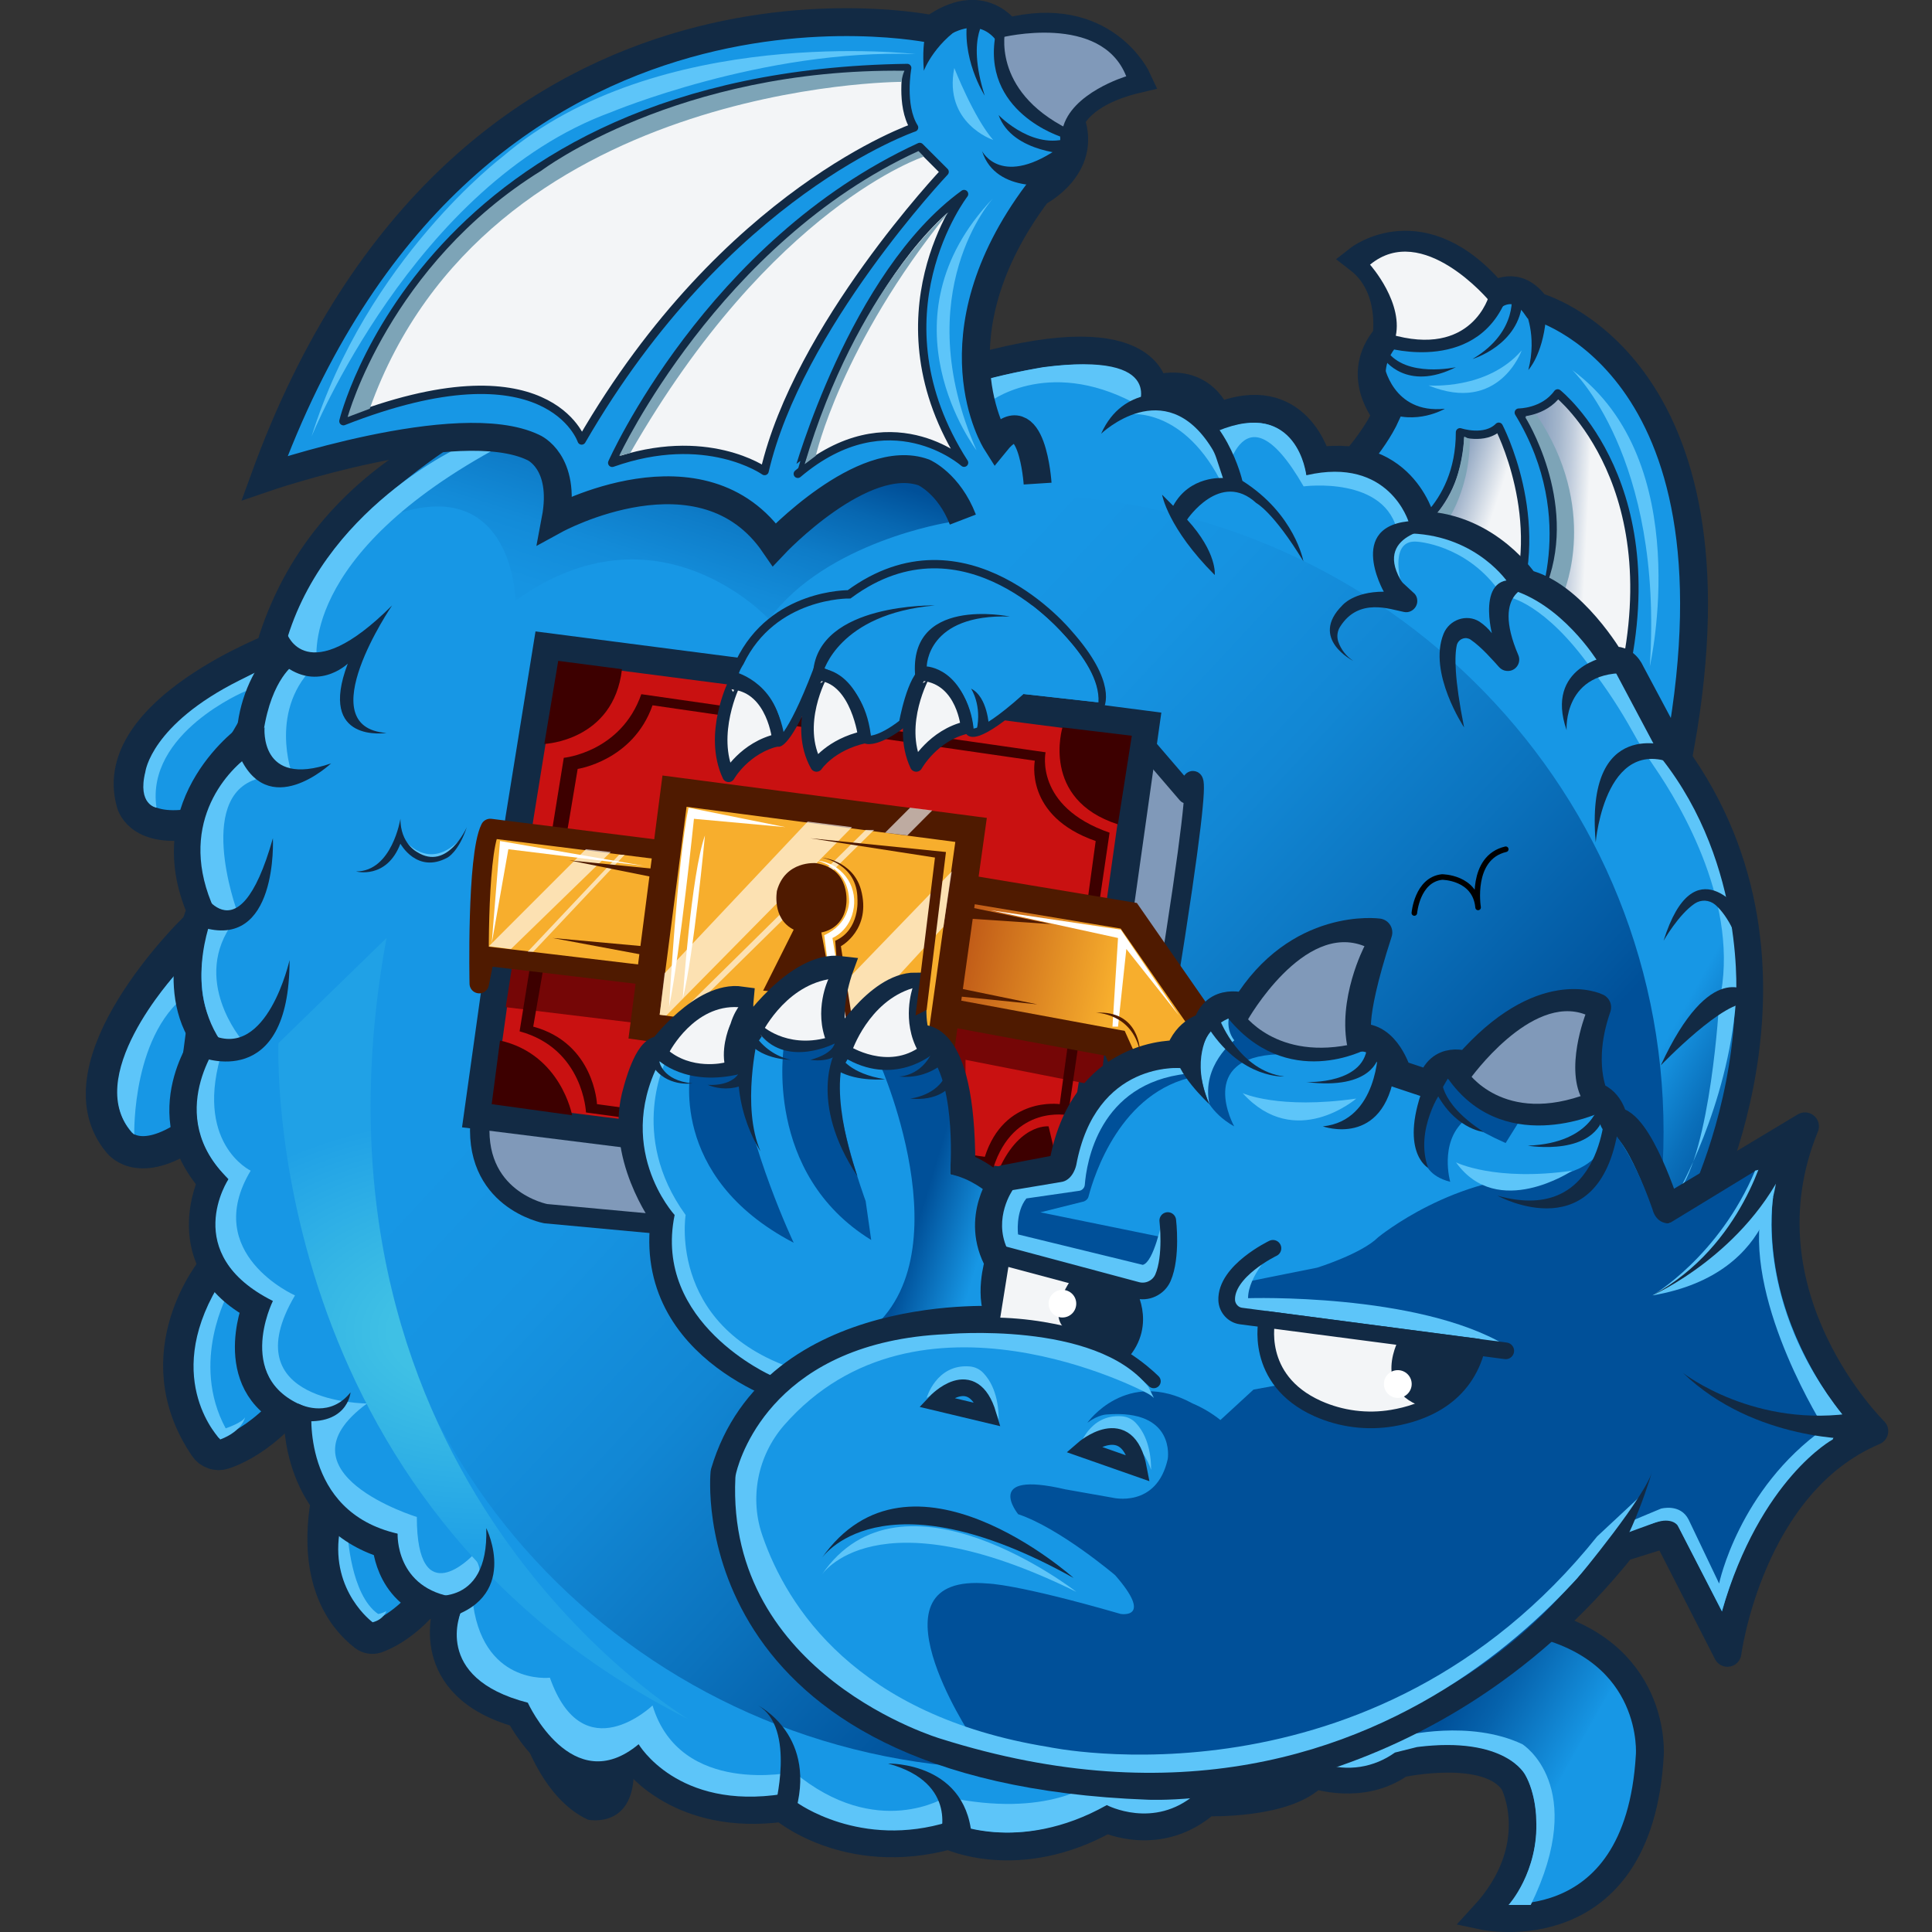<svg width="16" height="16" viewBox="0 0 16 16" fill="none" xmlns="http://www.w3.org/2000/svg">
<rect x="0" y="0" width="16" height="16" fill="#333333" stroke="none"/>
<g clip-path="url(#clip0_2_3470)">
<path d="M11.115 3.936C11.115 3.936 11.368 3.683 11.482 3.431C11.482 3.431 11.207 3.11 11.482 2.788C11.482 2.788 11.551 2.376 11.253 2.146C11.253 2.146 11.781 1.733 12.377 2.444C12.377 2.444 12.561 2.307 12.721 2.536C12.721 2.536 14.488 2.995 13.915 6.184L11.115 3.936Z" fill="#1797E5" stroke="#122A44" stroke-width="0.231" stroke-miterlimit="10"/>
<path d="M12.091 3.58C12.091 3.58 12.297 3.649 12.412 3.534C12.412 3.534 12.818 4.307 12.523 5.068L11.609 4.452C11.609 4.452 12.091 4.223 12.091 3.58Z" fill="url(#paint0_linear_2_3470)" stroke="#122A44" stroke-width="0.069" stroke-linejoin="round"/>
<path d="M12.578 3.417C12.578 3.417 12.784 3.418 12.9 3.258C12.9 3.258 13.883 4.035 13.404 5.788L12.73 5.116C12.73 5.116 13.124 4.315 12.578 3.417Z" fill="url(#paint1_linear_2_3470)" stroke="#122A44" stroke-width="0.069" stroke-linejoin="round"/>
<path d="M2.3 5.356C2.3 5.356 0.882 5.886 1.089 6.643C1.089 6.643 1.133 6.893 1.581 6.825C1.581 6.825 2.57 5.422 2.3 5.356Z" fill="#1797E5" stroke="#122A44" stroke-width="0.254" stroke-miterlimit="10"/>
<path d="M1.772 10.498C1.772 10.498 1.175 11.209 1.701 11.983C1.717 12.007 1.741 12.025 1.768 12.034C1.795 12.044 1.825 12.044 1.852 12.035C2.026 11.977 2.403 11.78 2.742 11.118L1.772 10.498ZM2.712 12.411C2.664 12.658 2.608 13.219 3.022 13.543C3.035 13.553 3.051 13.559 3.067 13.562C3.083 13.565 3.1 13.563 3.116 13.558C3.23 13.517 3.51 13.374 3.753 12.906C3.759 12.894 3.763 12.881 3.764 12.868C3.765 12.855 3.764 12.842 3.76 12.83C3.756 12.817 3.749 12.806 3.741 12.796C3.732 12.786 3.722 12.778 3.71 12.772L2.852 12.343C2.839 12.336 2.824 12.333 2.809 12.333C2.794 12.333 2.779 12.336 2.765 12.342C2.752 12.349 2.74 12.359 2.731 12.371C2.722 12.383 2.715 12.396 2.712 12.411Z" fill="#1797E5" stroke="#122A44" stroke-width="0.267" stroke-miterlimit="10"/>
<path d="M12.126 3.615C12.126 3.615 12.109 4.191 11.762 4.35L11.949 4.37C11.949 4.37 12.172 4.096 12.172 3.638L12.126 3.615ZM12.631 3.454C12.631 3.454 13.067 4.142 12.814 4.831L12.952 4.9C12.952 4.9 13.25 4.211 12.722 3.431L12.631 3.454Z" fill="#7DA4B7"/>
<path d="M1.6 7.703C1.6 7.703 0.458 8.821 0.981 9.455C0.981 9.455 1.129 9.675 1.534 9.417C1.533 9.417 1.888 7.65 1.6 7.703Z" fill="#1797E5" stroke="#122A44" stroke-width="0.267" stroke-miterlimit="10"/>
<path d="M4.309 14.309C4.309 14.309 4.47 14.888 4.87 15.07C4.87 15.07 5.519 15.208 5.118 14.048L4.309 14.309Z" fill="#122A44"/>
<path d="M2.03 5.725C2.03 5.725 1.204 6.07 1.296 6.689C1.296 6.689 1.135 6.666 1.204 6.391C1.204 6.391 1.25 6.001 1.984 5.634L2.168 5.542L2.053 5.725H2.03ZM1.456 8.066C1.456 8.066 0.653 8.938 1.112 9.397C1.112 9.397 1.089 8.525 1.594 8.204L1.456 8.066ZM1.892 10.705C1.892 10.705 1.571 11.278 1.869 11.829C1.869 11.829 2.007 11.783 2.03 11.737C2.03 11.737 2.007 11.852 1.824 11.921C1.824 11.921 1.342 11.439 1.801 10.659L1.892 10.705ZM2.879 12.701C2.879 12.701 2.902 13.206 3.131 13.366C3.131 13.366 3.154 13.366 3.2 13.343C3.2 13.343 3.177 13.412 3.086 13.435C3.086 13.435 2.741 13.183 2.81 12.701H2.879Z" fill="#5DC5F9"/>
<path d="M14.03 10.108C14.03 10.108 15.155 8.02 13.87 6.253L13.503 5.565C13.503 5.565 13.457 5.45 13.342 5.473C13.342 5.473 13.021 4.922 12.631 4.831C12.631 4.831 12.332 4.372 11.781 4.349C11.781 4.349 11.644 3.706 10.909 3.821C10.909 3.821 10.749 3.179 10.083 3.454C10.083 3.454 9.969 3.11 9.556 3.224C9.556 3.224 9.533 2.605 7.949 3.087C7.949 3.087 3.2 2.421 2.259 5.29C2.259 5.29 2.216 5.397 2.337 5.425C2.339 5.425 2.34 5.426 2.341 5.426C2.342 5.427 2.342 5.428 2.343 5.43C2.343 5.431 2.343 5.432 2.343 5.433C2.343 5.435 2.342 5.436 2.341 5.437C2.183 5.62 2.089 5.85 2.075 6.092C2.075 6.092 1.272 6.643 1.663 7.538C1.663 7.538 1.387 8.181 1.709 8.616C1.709 8.616 1.25 9.213 1.755 9.786C1.755 9.786 1.433 10.452 2.122 10.819C2.122 10.819 1.846 11.507 2.466 11.736C2.466 11.736 2.443 12.563 3.2 12.792C3.2 12.792 3.223 13.251 3.705 13.32C3.705 13.32 3.475 13.963 4.301 14.192C4.301 14.192 4.691 14.972 5.265 14.582C5.265 14.582 5.632 15.087 6.481 14.972C6.481 14.972 7.009 15.431 7.858 15.201C7.858 15.201 8.431 15.477 9.166 15.064C9.166 15.064 9.602 15.27 9.992 14.926C9.992 14.926 10.657 14.949 10.887 14.697C10.887 14.697 11.277 14.834 11.598 14.605C11.598 14.605 12.332 14.444 12.539 14.765C12.539 14.765 12.814 15.293 12.286 15.867C12.286 15.867 13.571 16.142 13.663 14.536C13.663 14.536 13.732 13.664 12.699 13.435L14.03 10.108Z" fill="url(#paint2_linear_2_3470)" stroke="#122A44" stroke-width="0.231" stroke-miterlimit="10"/>
<path d="M8.408 14.651C11.374 14.651 13.777 12.288 13.777 9.374C13.777 6.459 11.374 4.096 8.408 4.096C5.443 4.096 3.039 6.459 3.039 9.374C3.039 12.288 5.443 14.651 8.408 14.651Z" fill="url(#paint3_linear_2_3470)"/>
<path d="M9.466 6.15L9.831 6.575C9.831 6.575 10.107 5.611 9.464 9.397L9.097 10.475L4.519 10.051C4.519 10.051 3.9 9.936 3.98 9.239L9.466 6.15Z" fill="url(#paint4_linear_2_3470)" stroke="#122A44" stroke-width="0.161" stroke-linejoin="round"/>
<path d="M4.301 6.781L4.531 5.358L9.487 6.001L9.28 7.469L8.913 9.856L3.957 9.236L4.301 6.781Z" fill="#C91111" stroke="#122A44" stroke-width="0.231" stroke-miterlimit="10"/>
<path d="M4.256 7.905L4.188 8.341L5.702 8.525L7.996 9.03V8.777L9.114 8.997L9.167 8.525L4.256 7.905Z" fill="#750606"/>
<path d="M8.659 6.23L5.311 5.749C5.143 6.23 4.669 6.276 4.669 6.276L4.303 8.541C4.832 8.685 4.853 9.213 4.853 9.213L8.226 9.672C8.395 9.143 8.845 9.236 8.845 9.236L9.189 6.896C8.563 6.679 8.659 6.23 8.659 6.23ZM8.776 9.144C8.776 9.144 8.317 9.076 8.156 9.58L4.944 9.144C4.944 9.144 4.922 8.639 4.416 8.502L4.715 6.781L4.784 6.368C4.784 6.368 5.243 6.3 5.404 5.841L8.57 6.3C8.57 6.3 8.478 6.758 9.074 6.965L8.776 9.144Z" fill="#3D0000"/>
<path d="M7.834 7.332L9.348 7.584L10.129 8.708L9.44 9.098L9.234 8.64L7.742 8.364L7.834 7.332Z" fill="url(#paint5_linear_2_3470)" stroke="#4F1A00" stroke-width="0.231" stroke-miterlimit="10"/>
<path d="M4.06 6.861L5.712 7.068L5.552 8.1L4.015 7.917L3.969 8.146C3.969 8.146 3.946 7.091 4.06 6.861Z" fill="url(#paint6_linear_2_3470)" stroke="#4F1A00" stroke-width="0.161" stroke-linejoin="round"/>
<path d="M5.586 6.552L5.334 8.502L7.766 8.846L8.042 6.873L5.586 6.552Z" fill="#F7AE2D" stroke="#4F1A00" stroke-width="0.231" stroke-miterlimit="10"/>
<path opacity="0.63" d="M7.882 7.217L7.813 7.676L7.01 8.548L6.918 8.215L7.882 7.217ZM6.689 6.804L5.504 8.06L5.463 8.404L5.518 8.41L7.056 6.85L6.689 6.804ZM7.17 6.873L5.587 8.433L5.771 8.318L7.239 6.873H7.17Z" fill="white"/>
<path d="M6.573 7.699L6.32 8.204L6.903 8.26L6.802 7.722C6.802 7.722 6.985 7.699 7.008 7.492C7.008 7.492 7.054 7.194 6.756 7.148C6.756 7.148 6.503 7.125 6.434 7.378C6.435 7.377 6.389 7.607 6.573 7.699Z" fill="#4F1A00"/>
<path d="M6.803 7.102C6.803 7.102 7.101 7.148 7.101 7.446C7.101 7.446 7.124 7.699 6.917 7.791L6.964 8.433H7.056L6.964 7.836C6.964 7.836 7.22 7.698 7.13 7.367C7.111 7.299 7.073 7.238 7.018 7.193C6.957 7.142 6.882 7.111 6.803 7.102Z" fill="#4F1A00"/>
<path d="M6.756 7.125C6.756 7.125 7.032 7.171 7.032 7.469C7.032 7.469 7.032 7.653 6.826 7.745L6.917 8.456H7.009L6.894 7.768C6.894 7.768 7.044 7.709 7.071 7.514C7.077 7.469 7.075 7.423 7.063 7.379C7.052 7.335 7.032 7.294 7.004 7.258C6.976 7.222 6.941 7.192 6.902 7.169C6.862 7.147 6.819 7.132 6.773 7.127L6.756 7.125Z" fill="white"/>
<path d="M8.684 9.328C8.684 9.328 8.411 9.297 8.238 9.771L8.776 9.718L8.684 9.328ZM8.799 6.024C8.799 6.024 8.615 6.62 9.258 6.827L9.373 6.093L8.799 6.024ZM4.623 5.473L4.508 6.161C4.508 6.161 5.082 6.138 5.151 5.542L4.623 5.473ZM4.141 8.617L4.072 9.144L4.738 9.236C4.738 9.236 4.646 8.731 4.141 8.617Z" fill="#3D0000"/>
<path d="M8.18 3.339C8.18 3.339 8.661 2.949 9.396 3.339L9.351 3.431C9.351 3.431 9.809 3.362 10.131 4.028C10.131 4.028 10.268 3.11 10.796 4.028C10.796 4.028 11.485 3.936 11.576 4.418C11.576 4.418 11.461 4.647 11.599 4.808C11.599 4.808 11.507 4.464 11.737 4.486C11.737 4.486 12.127 4.509 12.402 4.877L12.494 4.945C12.494 4.945 12.792 4.991 13.182 5.542C13.306 5.704 13.418 5.875 13.517 6.053C13.573 6.155 13.634 6.254 13.7 6.35C13.924 6.676 14.417 7.507 14.238 8.295C14.238 8.295 14.169 9.534 13.894 9.879C13.894 9.879 14.306 9.167 14.376 8.295C14.376 8.295 14.467 7.171 13.756 6.276L13.366 5.542L13.228 5.473C13.228 5.473 12.93 4.991 12.493 4.877V4.831C12.493 4.831 12.241 4.441 11.69 4.418L11.667 4.326C11.667 4.326 11.507 3.776 10.818 3.936C10.818 3.936 10.749 3.294 10.084 3.569C10.084 3.569 9.671 3.34 9.418 3.386C9.418 3.386 9.693 2.904 8.638 3.041C8.638 3.041 8.215 3.114 8.094 3.169L8.18 3.339Z" fill="#5DC5F9"/>
<path d="M2.832 4.47C2.832 4.47 4.484 2.536 6.457 3.27C7.955 3.828 7.857 4.326 7.857 4.326C7.857 4.326 6.841 4.485 6.369 5.129C6.369 5.129 5.449 4.125 4.27 4.974C4.27 4.975 4.247 3.631 2.832 4.47Z" fill="url(#paint7_linear_2_3470)"/>
<path d="M9.625 14.812C9.625 14.812 9.474 15.006 9.057 14.759C9.057 14.759 8.685 15.064 7.836 14.881C7.836 14.881 7.262 15.248 6.574 14.675C6.574 14.675 5.633 14.881 5.404 14.124C5.404 14.124 4.83 14.675 4.554 13.894C4.554 13.894 3.981 13.963 3.911 13.229C3.911 13.229 4.049 12.999 3.911 12.885C3.911 12.885 3.452 13.367 3.452 12.563C3.452 12.563 2.259 12.196 3.04 11.623C3.04 11.623 1.915 11.623 2.443 10.728C2.443 10.728 1.663 10.384 2.076 9.695C2.076 9.695 1.594 9.466 1.846 8.686L2.007 8.617C2.007 8.617 1.571 8.112 1.938 7.63L1.961 7.539C1.961 7.539 1.594 6.529 2.191 6.437L2.42 6.414C2.42 6.414 2.214 5.864 2.626 5.496C2.626 5.496 2.443 4.601 4.164 3.684H3.843C3.843 3.684 2.65 4.212 2.352 5.382L2.444 5.496C2.444 5.496 2.249 5.613 2.182 6.061C2.171 6.137 2.134 6.21 2.07 6.253C1.87 6.391 1.457 6.843 1.778 7.538C1.778 7.538 1.503 8.135 1.824 8.617C1.824 8.617 1.342 9.236 1.893 9.764C1.893 9.764 1.48 10.383 2.26 10.774C2.26 10.774 1.916 11.462 2.581 11.668C2.581 11.668 2.489 12.518 3.293 12.701C3.293 12.701 3.27 13.16 3.774 13.229L3.82 13.343C3.82 13.343 3.568 13.894 4.371 14.101C4.371 14.101 4.738 14.904 5.289 14.445C5.289 14.445 5.61 14.995 6.482 14.857L6.597 14.926C6.597 14.926 7.124 15.316 7.859 15.087C7.859 15.087 8.432 15.362 9.166 14.949C9.166 14.949 9.556 15.155 9.901 14.857L9.625 14.812Z" fill="#5DC5F9"/>
<path d="M6.619 11.554C6.619 11.554 5.334 11.21 5.495 10.085C5.495 10.085 5.105 9.558 5.265 9.03C5.265 9.03 5.357 8.663 5.472 8.686C5.472 8.686 5.816 8.227 6.137 8.273C6.137 8.273 6.114 8.502 6.206 8.548C6.206 8.548 6.596 7.975 6.963 8.021C6.963 8.021 6.802 8.457 6.963 8.663C6.963 8.663 7.261 8.158 7.583 8.158C7.583 8.158 7.537 8.457 7.606 8.594C7.606 8.594 7.973 8.48 7.973 9.65C7.973 9.65 8.248 9.742 8.385 9.994L8.339 11.279L6.619 11.554Z" fill="#1797E5" stroke="#122A44" stroke-width="0.208" stroke-miterlimit="10"/>
<path d="M7.288 8.813C7.288 8.813 8.065 10.567 7.055 11.118L8.133 10.957L8.179 9.878C8.179 9.878 8.039 9.756 7.868 9.725C7.868 9.725 7.927 9.006 7.697 8.731L7.288 8.813Z" fill="url(#paint8_linear_2_3470)"/>
<path d="M5.518 8.777C5.518 8.777 5.196 9.397 5.678 10.062C5.678 10.062 5.518 11.049 6.688 11.37L6.39 11.393C6.39 11.393 5.403 10.957 5.587 10.062C5.587 10.062 5.059 9.489 5.495 8.731L5.518 8.777ZM11.073 14.51L11.621 14.376C11.621 14.376 12.172 14.238 12.608 14.445C12.608 14.445 13.159 14.789 12.677 15.776H12.493C12.493 15.776 12.745 15.5 12.722 15.064C12.722 15.064 12.722 14.858 12.63 14.697C12.63 14.697 12.47 14.376 11.736 14.468L11.552 14.514C11.467 14.575 11.369 14.616 11.265 14.632C11.161 14.648 11.055 14.639 10.956 14.605L11.073 14.51Z" fill="#5DC5F9"/>
<path d="M9.763 8.731C9.763 8.731 8.96 8.685 8.799 9.672L8.317 9.764C8.317 9.764 8.065 10.085 8.271 10.452C8.271 10.452 8.179 10.751 8.294 10.934C8.294 10.934 6.413 10.796 6 12.196C6 12.196 5.747 14.651 9.51 14.789C9.51 14.789 11.759 14.904 13.434 12.816L13.801 12.701L14.306 13.688C14.306 13.688 14.489 12.288 15.522 11.852C15.522 11.852 14.375 10.728 14.948 9.328L13.801 10.017C13.801 10.017 13.571 9.282 13.365 9.282C13.365 9.282 13.342 9.121 13.204 9.076C13.204 9.076 13.067 8.801 13.227 8.342C13.227 8.342 12.768 8.112 12.149 8.823C12.149 8.823 11.919 8.732 11.851 8.984L11.575 8.892C11.575 8.892 11.483 8.571 11.254 8.594C11.254 8.594 11.162 8.502 11.415 7.722C11.415 7.722 10.749 7.63 10.313 8.342C10.313 8.342 10.061 8.25 9.992 8.502C9.992 8.502 9.831 8.525 9.763 8.731Z" fill="#1797E5" stroke="#122A44" stroke-width="0.231" stroke-linejoin="round"/>
<path d="M9.625 10.246L8.616 10.04L8.964 9.953C8.976 9.951 8.987 9.946 8.996 9.938C9.006 9.93 9.012 9.92 9.015 9.908C9.061 9.733 9.28 9.035 9.901 8.915L9.832 8.846C9.832 8.846 9.144 8.823 8.915 9.787L8.387 9.902V10.292L9.488 10.567L9.625 10.246Z" fill="url(#paint9_linear_2_3470)"/>
<path d="M8.042 14.376C8.042 14.376 7.147 13.022 8.179 13.114C8.179 13.114 8.409 13.114 9.281 13.366C9.281 13.366 9.556 13.412 9.235 13.045C9.235 13.045 8.776 12.655 8.432 12.54C8.432 12.54 8.133 12.173 8.822 12.334L9.212 12.403C9.212 12.403 9.579 12.495 9.671 12.082C9.671 12.082 9.739 11.669 9.166 11.714C9.166 11.714 9.097 11.714 9.005 11.783C9.005 11.783 9.327 11.324 9.877 11.623C9.959 11.658 10.037 11.704 10.107 11.76L10.381 11.508L10.634 11.462L10.428 10.796C10.428 10.796 10.175 10.865 10.336 10.613L10.909 10.498C10.909 10.498 11.277 10.383 11.414 10.246C11.414 10.246 12.057 9.718 12.837 9.741C12.837 9.741 13.296 9.718 13.319 9.328C13.319 9.328 13.502 9.489 13.686 10.017C13.686 10.017 13.709 10.132 13.823 10.132L14.543 9.693L14.685 9.912C14.685 9.912 14.421 10.659 15.155 11.76C15.155 11.76 14.489 12.494 14.237 13.252L13.906 12.506L13.296 12.724C13.296 12.724 11.896 15.294 8.042 14.376Z" fill="url(#paint10_radial_2_3470)"/>
<path d="M8.593 4.005C8.593 4.005 8.547 3.293 8.249 3.66C8.249 3.66 7.698 2.789 8.593 1.595C8.593 1.595 9.006 1.389 8.868 0.999C8.868 0.999 8.937 0.769 9.419 0.655C9.419 0.655 9.144 0.058 8.341 0.265C8.341 0.265 8.134 -0.057 7.721 0.242C7.721 0.242 3.843 -0.584 2.191 3.959C2.191 3.959 3.798 3.408 4.417 3.706C4.417 3.706 4.692 3.821 4.601 4.303C4.601 4.303 5.817 3.638 6.413 4.509C6.413 4.509 7.147 3.729 7.652 3.913C7.652 3.913 7.859 4.004 7.974 4.303" fill="#1797E5"/>
<path d="M8.593 4.005C8.593 4.005 8.547 3.293 8.249 3.66C8.249 3.66 7.698 2.789 8.593 1.595C8.593 1.595 9.006 1.389 8.868 0.999C8.868 0.999 8.937 0.769 9.419 0.655C9.419 0.655 9.144 0.058 8.341 0.265C8.341 0.265 8.134 -0.057 7.721 0.242C7.721 0.242 3.843 -0.584 2.191 3.959C2.191 3.959 3.798 3.408 4.417 3.706C4.417 3.706 4.692 3.821 4.601 4.303C4.601 4.303 5.817 3.638 6.413 4.509C6.413 4.509 7.147 3.729 7.652 3.913C7.652 3.913 7.859 4.004 7.974 4.303" stroke="#122A44" stroke-width="0.231" stroke-miterlimit="10"/>
<path d="M8.845 5.244C8.845 5.244 7.996 4.211 7.032 4.922C7.032 4.922 6.401 4.911 6.126 5.485C6.126 5.485 6.08 5.553 6.08 5.599C6.08 5.599 6.447 5.691 6.447 6.15C6.447 6.15 6.539 6.15 6.768 5.553C6.768 5.553 7.136 5.622 7.181 6.127C7.181 6.127 7.273 6.15 7.479 5.989C7.479 5.989 7.548 5.599 7.663 5.553C7.663 5.553 7.961 5.553 8.03 6.058C8.03 6.058 8.076 6.15 8.489 5.783L9.108 5.852C9.108 5.852 9.224 5.668 8.845 5.244Z" fill="#1797E5" stroke="#122A44" stroke-width="0.069" stroke-miterlimit="10"/>
<path d="M9.624 10.108C9.624 10.108 9.556 10.452 9.464 10.475L8.431 10.223C8.431 10.223 8.408 10.039 8.5 9.925L8.936 9.862C8.948 9.861 8.96 9.855 8.969 9.845C8.978 9.836 8.983 9.824 8.984 9.811C8.998 9.632 9.098 8.971 9.831 8.892L9.782 8.846C9.782 8.846 9.074 8.777 8.913 9.649C8.913 9.649 8.89 9.764 8.799 9.787L8.386 9.856C8.386 9.856 8.225 10.085 8.34 10.338L9.464 10.636C9.464 10.636 9.67 10.682 9.624 10.108ZM10.542 10.361C10.542 10.361 10.336 10.567 10.336 10.751C10.336 10.751 11.735 10.705 12.47 11.141L10.221 10.842C10.221 10.842 10.06 10.682 10.542 10.361ZM8.936 11.99C8.936 11.99 9.016 11.709 9.289 11.729C9.334 11.732 9.377 11.752 9.408 11.786C9.462 11.844 9.533 11.96 9.533 12.173C9.532 12.173 9.395 11.691 8.936 11.99ZM7.674 11.577C7.674 11.577 7.754 11.296 8.027 11.316C8.073 11.319 8.115 11.339 8.146 11.373C8.2 11.43 8.271 11.547 8.271 11.76C8.27 11.76 8.133 11.278 7.674 11.577Z" fill="#5DC5F9"/>
<path d="M10.542 10.338C10.542 10.338 10.149 10.526 10.159 10.769C10.161 10.802 10.174 10.832 10.196 10.856C10.218 10.88 10.247 10.895 10.279 10.899L12.47 11.187M8.97 12.001C8.97 12.001 9.338 11.68 9.429 12.162L8.97 12.001ZM7.748 11.612C7.748 11.612 8.054 11.284 8.183 11.716L7.748 11.612Z" stroke="#122A44" stroke-width="0.138" stroke-miterlimit="10" stroke-linecap="round"/>
<path d="M10.493 10.927C10.493 10.927 10.377 11.424 10.912 11.665C11.107 11.752 11.322 11.779 11.531 11.744C11.788 11.701 12.132 11.566 12.233 11.155L10.493 10.927Z" fill="#F3F5F7" stroke="#122A44" stroke-width="0.138" stroke-linejoin="round"/>
<path d="M9.671 10.108C9.671 10.108 9.707 10.407 9.631 10.582C9.613 10.623 9.581 10.655 9.54 10.674C9.5 10.693 9.454 10.696 9.412 10.684L8.254 10.374" stroke="#122A44" stroke-width="0.138" stroke-linecap="round" stroke-linejoin="round"/>
<path d="M9.328 10.682C9.328 10.682 9.511 10.957 9.282 11.21C9.282 11.21 8.823 10.98 8.203 10.98L8.295 10.406L9.328 10.682Z" fill="#F3F5F7" stroke="#122A44" stroke-width="0.138" stroke-linecap="round" stroke-linejoin="round"/>
<path d="M9.555 11.439C9.555 11.439 9.309 11.187 8.996 11.106" stroke="#122A44" stroke-width="0.115" stroke-linecap="round" stroke-linejoin="round"/>
<path d="M13.832 6.184C13.832 6.184 13.123 5.921 13.215 6.976C13.215 6.976 13.296 6.001 13.948 6.367L13.832 6.184Z" fill="#122A44"/>
<path d="M7.513 0.563C7.513 0.563 7.456 0.873 7.57 1.056C7.57 1.056 6.01 1.583 4.817 3.648C4.817 3.648 4.542 2.822 2.844 3.488C2.844 3.488 3.532 0.62 7.513 0.563Z" fill="url(#paint11_linear_2_3470)" stroke="#122A44" stroke-width="0.069" stroke-linejoin="round"/>
<path d="M7.617 1.217L7.823 1.423C7.823 1.423 6.608 2.708 6.332 3.901C6.332 3.901 5.85 3.557 5.07 3.833C5.07 3.833 5.873 2.02 7.617 1.217Z" fill="url(#paint12_linear_2_3470)" stroke="#122A44" stroke-width="0.069" stroke-linejoin="round"/>
<path d="M7.984 1.607C7.984 1.607 7.204 2.616 7.984 3.832C7.984 3.832 7.365 3.282 6.607 3.924C6.608 3.924 7.066 2.272 7.984 1.607Z" fill="url(#paint13_linear_2_3470)" stroke="#122A44" stroke-width="0.069" stroke-linejoin="round"/>
<path d="M11.594 11.072C11.594 11.072 11.334 11.516 11.81 11.661C11.81 11.661 12.163 11.437 12.201 11.151L11.594 11.072ZM8.893 10.566C8.893 10.566 8.638 10.888 8.845 11.026L9.281 11.141C9.281 11.141 9.47 10.829 9.215 10.652L8.893 10.566Z" fill="#122A44"/>
<path d="M11.576 11.577C11.639 11.577 11.691 11.525 11.691 11.462C11.691 11.398 11.639 11.347 11.576 11.347C11.512 11.347 11.461 11.398 11.461 11.462C11.461 11.525 11.512 11.577 11.576 11.577Z" fill="white"/>
<path d="M8.798 10.911C8.862 10.911 8.913 10.86 8.913 10.796C8.913 10.733 8.862 10.682 8.798 10.682C8.735 10.682 8.684 10.733 8.684 10.796C8.684 10.86 8.735 10.911 8.798 10.911Z" fill="white"/>
<path d="M11.713 7.561C11.713 7.561 11.736 7.286 11.942 7.263C11.942 7.263 12.218 7.263 12.241 7.515C12.241 7.515 12.172 7.103 12.47 7.033" stroke="black" stroke-width="0.046" stroke-linecap="round" stroke-linejoin="round"/>
<path d="M14.485 8.221C14.485 8.221 14.167 7.928 13.754 8.823C13.754 8.823 14.294 8.261 14.483 8.313L14.485 8.221ZM14.43 7.565C14.43 7.565 14.029 6.987 13.777 7.791C13.777 7.791 13.901 7.573 14.035 7.483C14.06 7.466 14.09 7.458 14.12 7.459C14.151 7.461 14.18 7.472 14.204 7.492C14.28 7.557 14.396 7.713 14.483 8.091L14.43 7.565ZM13.317 5.435C13.317 5.435 12.79 5.519 12.974 6.047C12.974 6.047 12.939 5.54 13.508 5.576L13.317 5.435ZM12.69 4.849C12.69 4.849 12.34 4.878 12.574 5.425C12.583 5.445 12.584 5.468 12.578 5.489C12.572 5.51 12.558 5.529 12.54 5.541C12.521 5.554 12.498 5.559 12.475 5.556C12.453 5.554 12.432 5.543 12.416 5.526C12.366 5.471 12.271 5.36 12.18 5.298C12.171 5.291 12.159 5.287 12.147 5.285C12.135 5.284 12.123 5.285 12.111 5.29C12.1 5.294 12.09 5.301 12.082 5.31C12.074 5.319 12.068 5.33 12.065 5.341C12.045 5.429 12.044 5.618 12.125 6.024C12.125 6.024 11.824 5.572 11.955 5.249C12.002 5.132 12.145 5.081 12.252 5.148C12.291 5.174 12.326 5.206 12.355 5.244C12.355 5.244 12.2 4.637 12.69 4.849ZM11.922 4.365C11.922 4.365 11.376 4.405 11.597 4.799C11.605 4.812 11.614 4.825 11.626 4.835L11.716 4.918C11.729 4.933 11.736 4.951 11.737 4.97C11.739 4.989 11.734 5.008 11.724 5.025C11.714 5.041 11.7 5.054 11.682 5.062C11.665 5.07 11.646 5.072 11.627 5.068C11.512 5.046 11.253 4.946 11.099 5.189C11.087 5.207 11.08 5.227 11.077 5.248C11.074 5.269 11.076 5.291 11.082 5.311C11.104 5.378 11.149 5.435 11.207 5.473C11.207 5.473 10.84 5.29 11.116 5.014C11.116 5.014 11.207 4.9 11.46 4.9C11.46 4.9 11.118 4.3 11.771 4.313L11.922 4.365ZM9.119 3.592C9.119 3.592 9.645 3.087 10.033 3.708C10.05 3.734 10.063 3.763 10.073 3.793L10.128 3.959C10.128 3.959 9.853 3.936 9.716 4.189L9.624 4.097C9.624 4.097 9.67 4.372 10.06 4.762C10.06 4.762 10.083 4.579 9.831 4.303C9.831 4.303 10.106 3.891 10.404 4.166C10.404 4.166 10.542 4.235 10.794 4.648C10.794 4.648 10.725 4.258 10.289 3.982C10.289 3.982 10.152 3.386 9.716 3.271C9.716 3.27 9.303 3.179 9.119 3.592ZM8.177 0.138C8.177 0.138 7.995 0.287 8.155 0.792C8.155 0.792 7.949 0.471 8.018 0.127L8.177 0.138ZM8.27 0.953C8.27 0.953 8.577 1.275 8.894 1.125L8.876 1.278C8.876 1.278 8.385 1.274 8.27 0.953Z" fill="#122A44"/>
<path d="M7.651 0.586C7.651 0.586 7.743 0.333 8.041 0.173L7.697 0.196C7.697 0.196 7.628 0.287 7.651 0.586ZM8.133 1.251C8.133 1.251 8.294 1.572 8.798 1.205L8.753 1.526C8.753 1.526 8.248 1.618 8.133 1.251Z" fill="#122A44"/>
<path d="M9.327 0.632C9.327 0.632 8.868 0.769 8.8 1.068C8.8 1.068 8.157 0.861 8.295 0.31C8.295 0.31 9.12 0.104 9.327 0.632Z" fill="url(#paint14_linear_2_3470)"/>
<path d="M11.346 2.192C11.346 2.192 11.637 2.517 11.552 2.811C11.552 2.811 12.195 2.949 12.332 2.49C12.332 2.49 11.782 1.831 11.346 2.192Z" fill="url(#paint15_linear_2_3470)"/>
<path d="M13.13 8.402C13.13 8.402 12.952 8.861 13.113 9.121C13.113 9.121 12.47 9.305 12.172 8.938C12.172 8.938 12.677 8.227 13.13 8.402Z" fill="url(#paint16_linear_2_3470)"/>
<path d="M11.3 7.836C11.3 7.836 11.071 8.272 11.162 8.686C11.162 8.686 10.587 8.854 10.332 8.448C10.332 8.448 10.795 7.63 11.3 7.836Z" fill="url(#paint17_linear_2_3470)"/>
<path d="M7.557 8.184C7.557 8.184 7.463 8.456 7.605 8.708C7.605 8.708 7.302 8.923 7.055 8.708C7.054 8.708 7.192 8.295 7.557 8.184Z" fill="url(#paint18_linear_2_3470)"/>
<path d="M6.86 8.11C6.86 8.11 6.735 8.369 6.848 8.636C6.848 8.636 6.522 8.815 6.301 8.573C6.301 8.573 6.485 8.178 6.86 8.11Z" fill="url(#paint19_linear_2_3470)"/>
<path d="M6.034 6.425C6.034 6.425 6.165 6.19 6.447 6.127C6.447 6.127 6.406 5.7 6.08 5.66C6.081 5.66 5.872 6.08 6.034 6.425Z" fill="url(#paint20_linear_2_3470)" stroke="#122A44" stroke-width="0.104" stroke-linejoin="round"/>
<path d="M6.762 6.339C6.762 6.339 6.876 6.167 7.159 6.104C7.159 6.104 7.101 5.634 6.803 5.588C6.802 5.588 6.573 6.001 6.762 6.339Z" fill="url(#paint21_linear_2_3470)" stroke="#122A44" stroke-width="0.104" stroke-linejoin="round"/>
<path d="M7.588 6.339C7.588 6.339 7.727 6.087 8.009 6.024C8.009 6.024 7.977 5.628 7.652 5.588C7.651 5.588 7.426 5.993 7.588 6.339Z" fill="url(#paint22_linear_2_3470)" stroke="#122A44" stroke-width="0.104" stroke-linejoin="round"/>
<path d="M6.115 8.341C6.115 8.341 5.956 8.553 6.069 8.819C6.069 8.819 5.766 8.953 5.545 8.71C5.545 8.711 5.748 8.318 6.115 8.341Z" fill="url(#paint23_linear_2_3470)"/>
<path d="M8.326 0.245C8.326 0.245 8.203 0.746 8.845 1.068L8.799 1.137C8.799 1.137 8.111 0.93 8.249 0.265L8.326 0.245ZM12.516 2.421C12.516 2.421 12.585 2.742 12.195 2.973C12.195 2.973 12.585 2.858 12.608 2.491L12.516 2.421Z" fill="#122A44"/>
<path d="M5.702 14.238C5.702 14.238 2.375 12.265 3.201 7.768L2.306 8.639C2.306 8.639 2.145 12.449 5.702 14.238Z" fill="url(#paint24_radial_2_3470)"/>
<path d="M3.338 6.942C3.338 6.942 3.544 7.24 3.82 6.942C3.82 6.942 3.579 7.332 3.338 6.942Z" fill="#5DC5F9"/>
<path d="M12.629 2.569C12.629 2.569 12.732 2.774 12.657 3.064C12.657 3.064 12.772 2.944 12.802 2.647L12.629 2.569ZM11.461 2.973C11.461 2.973 11.645 3.248 12.057 3.041C12.057 3.041 11.645 3.133 11.484 2.904L11.461 2.973Z" fill="#122A44"/>
<path d="M11.461 3.018C11.461 3.018 11.53 3.431 11.966 3.385C11.966 3.385 11.728 3.527 11.469 3.41L11.461 3.018ZM12.333 2.444C12.333 2.444 12.195 2.972 11.507 2.766L11.484 2.88C11.484 2.88 12.264 3.11 12.494 2.421L12.333 2.444ZM7.354 14.605C7.354 14.605 8.035 14.587 8.05 15.261L7.782 15.221C7.782 15.221 7.951 14.767 7.354 14.605ZM6.276 14.123C6.276 14.123 6.787 14.374 6.577 15.04L6.414 14.98C6.414 14.98 6.597 14.307 6.276 14.123ZM4.027 12.655C4.027 12.655 4.325 13.252 3.66 13.412L3.522 13.206C3.522 13.206 4.05 13.343 4.027 12.655ZM2.903 11.531C2.903 11.531 2.88 11.829 2.444 11.76L2.465 11.631C2.465 11.63 2.466 11.629 2.466 11.628C2.467 11.627 2.468 11.627 2.468 11.626C2.469 11.626 2.47 11.626 2.471 11.626C2.472 11.626 2.473 11.626 2.474 11.626C2.517 11.647 2.738 11.737 2.903 11.531ZM2.398 7.951C2.398 7.951 2.214 8.777 1.755 8.571L1.663 8.754C1.663 8.754 2.398 9.053 2.398 7.951ZM1.641 7.332C1.641 7.332 1.962 7.997 2.26 6.942C2.26 6.942 2.306 7.882 1.664 7.676L1.641 7.332ZM2.191 6.024C2.191 6.024 2.145 6.529 2.742 6.322C2.742 6.322 2.214 6.82 1.973 6.238L2.191 6.024ZM2.375 5.244C2.375 5.244 2.535 5.725 3.247 5.014C3.247 5.014 2.558 6.024 3.201 6.07C3.201 6.07 2.627 6.162 2.88 5.496C2.88 5.496 2.613 5.753 2.311 5.475L2.375 5.244ZM2.949 7.217C2.949 7.217 3.201 7.286 3.316 6.987C3.316 6.987 3.453 7.24 3.706 7.102C3.706 7.102 3.797 7.056 3.866 6.85C3.866 6.85 3.706 7.217 3.454 7.056C3.454 7.056 3.316 6.987 3.316 6.781C3.316 6.781 3.247 7.217 2.949 7.217Z" fill="#122A44"/>
<path d="M7.903 0.563C7.903 0.563 8.064 0.975 8.225 1.159C8.225 1.159 7.812 1.022 7.903 0.563ZM2.58 3.615C2.58 3.615 3.429 1.527 5.058 0.93C5.058 0.93 6.32 0.402 7.582 0.448C7.582 0.448 5.448 0.196 4.163 1.297C4.163 1.297 3.039 2.146 2.58 3.615ZM8.225 1.641C8.225 1.641 7.513 2.421 8.087 3.729C8.087 3.729 7.261 2.651 8.225 1.641ZM11.83 3.192C11.83 3.192 12.315 3.233 12.602 2.902C12.602 2.902 12.415 3.432 11.83 3.192ZM13.02 3.064C13.02 3.064 13.777 3.775 13.663 5.519C13.663 5.519 14.053 3.821 13.02 3.064Z" fill="#5DC5F9"/>
<path d="M9.969 9.053C9.969 9.053 10.015 9.213 10.221 9.328C10.221 9.328 9.9 8.754 10.588 8.731L10.175 8.433C10.175 8.433 9.877 8.708 9.969 9.053Z" fill="url(#paint25_linear_2_3470)"/>
<path d="M3.062 3.385L2.879 3.454C2.879 3.454 3.223 2.192 4.485 1.412C4.485 1.412 5.609 0.563 7.49 0.586C7.477 0.615 7.469 0.646 7.467 0.678C7.467 0.678 4.026 0.678 3.062 3.385ZM5.128 3.775C5.128 3.775 5.954 2.008 7.606 1.251L7.651 1.297C7.651 1.297 6.389 1.71 5.219 3.752L5.128 3.775Z" fill="#7DA4B7"/>
<path d="M10.176 8.433C10.171 8.465 10.172 8.498 10.18 8.53C10.188 8.561 10.202 8.591 10.222 8.616C10.222 8.616 9.947 8.823 10.016 9.144C10.016 9.144 9.764 8.617 10.176 8.433Z" fill="#5DC5F9"/>
<path d="M7.857 1.756C7.857 1.756 7.1 2.376 6.664 3.844L6.756 3.775C6.756 3.775 6.963 2.857 7.857 1.756Z" fill="#7DA4B7"/>
<path d="M10.29 8.387C10.29 8.387 10.565 8.8 11.231 8.64L11.323 8.685C11.323 8.685 10.657 9.053 10.152 8.41L10.29 8.387Z" fill="#122A44"/>
<path d="M10.107 8.456C10.107 8.456 10.268 8.868 10.635 8.915C10.635 8.915 10.291 8.938 10.016 8.525L10.107 8.456Z" fill="#122A44"/>
<path d="M11.991 8.932C11.991 8.932 11.666 9.443 11.803 9.626C11.803 9.626 11.826 9.741 12.01 9.787C12.01 9.787 11.918 9.466 12.124 9.282C12.234 9.352 12.349 9.413 12.469 9.466L12.584 9.282C12.584 9.282 12.317 9.271 11.991 8.932" fill="url(#paint26_linear_2_3470)"/>
<path d="M10.818 8.961C10.818 8.961 11.323 8.984 11.323 8.64L11.415 8.754C11.415 8.754 11.369 9.03 10.818 8.961ZM10.015 8.548C10.015 8.548 9.854 8.777 10.015 9.144C10.015 9.144 9.717 8.869 9.74 8.708L10.015 8.548Z" fill="#122A44"/>
<path d="M10.955 9.328C10.955 9.328 11.46 9.511 11.552 8.869L11.414 8.685C11.414 8.685 11.414 9.282 10.955 9.328ZM11.942 9.03C11.942 9.03 11.712 9.351 11.827 9.672C11.827 9.672 11.575 9.534 11.804 8.961L11.942 9.03ZM12.401 9.902C12.401 9.902 13.269 10.382 13.409 9.293L13.296 9.144C13.296 9.144 13.296 10.154 12.401 9.902Z" fill="#122A44"/>
<path d="M5.723 8.846C5.723 8.846 5.517 9.741 6.573 10.292C6.573 10.292 6.205 9.515 6.114 8.832L5.723 8.846Z" fill="url(#paint27_linear_2_3470)"/>
<path d="M6.492 8.662C6.492 8.662 6.32 9.718 7.215 10.269L7.169 9.947C7.169 9.947 6.87 9.144 6.916 8.639L6.492 8.662Z" fill="url(#paint28_linear_2_3470)"/>
<path d="M12.653 9.488C12.653 9.488 13.22 9.586 13.292 9.205L13.249 9.121C13.249 9.121 13.203 9.466 12.653 9.488ZM11.941 8.915C11.941 8.915 11.896 9.121 12.286 9.374C12.286 9.374 12.033 9.351 11.873 9.007L11.941 8.915Z" fill="#122A44"/>
<path d="M12.148 8.87C12.148 8.87 12.447 9.329 13.158 9.053L13.25 9.214C13.25 9.214 12.424 9.604 11.965 8.893L12.148 8.87Z" fill="#122A44"/>
<path d="M12.058 9.626C12.058 9.626 12.379 9.787 13.021 9.695C13.021 9.695 12.402 10.108 12.058 9.626ZM10.291 9.053C10.291 9.053 10.589 9.19 11.232 9.098C11.232 9.098 10.727 9.534 10.291 9.053Z" fill="#5DC5F9"/>
<path d="M5.449 8.777C5.449 8.777 5.679 9.007 6.138 8.892L6.206 8.548L6.049 8.482C6.049 8.482 5.976 8.639 5.999 8.8C5.999 8.8 5.724 8.869 5.518 8.685L5.449 8.777Z" fill="#122A44"/>
<path d="M5.46 8.789C5.46 8.789 5.483 8.949 5.735 8.972C5.735 8.972 5.517 9.007 5.402 8.823L5.46 8.789ZM5.861 8.984C5.861 8.984 6.091 9.007 6.137 8.846L6.16 8.984C6.112 9.004 6.062 9.014 6.01 9.014C5.959 9.014 5.908 9.004 5.861 8.984Z" fill="#122A44"/>
<path d="M6.275 8.594C6.275 8.594 6.138 9.167 6.298 9.534C6.298 9.534 6 9.098 6.161 8.571L6.275 8.594ZM6.321 8.502C6.321 8.502 6.551 8.708 6.918 8.571V8.639C6.918 8.639 6.528 8.845 6.298 8.57L6.321 8.502Z" fill="#122A44"/>
<path d="M6.251 8.571C6.32 8.676 6.427 8.75 6.549 8.777C6.549 8.777 6.32 8.777 6.205 8.639L6.251 8.571ZM6.71 8.777C6.71 8.777 6.916 8.731 6.916 8.617L6.939 8.731C6.939 8.731 6.87 8.8 6.71 8.777Z" fill="#122A44"/>
<path d="M6.917 8.708C6.917 8.708 6.688 9.121 7.101 9.741C7.101 9.741 6.848 9.053 7.009 8.708H6.917Z" fill="#122A44"/>
<path d="M7.032 8.662C7.032 8.662 7.353 8.869 7.629 8.662L7.721 8.731C7.721 8.731 7.399 9.007 6.986 8.754L7.032 8.662Z" fill="#122A44"/>
<path d="M6.964 8.754C6.964 8.754 7.033 8.892 7.331 8.938C7.331 8.938 7.101 8.961 6.941 8.869L6.964 8.754ZM7.446 8.915C7.446 8.915 7.629 8.915 7.721 8.709L7.79 8.823C7.691 8.896 7.568 8.929 7.446 8.915ZM7.537 9.098C7.537 9.098 7.767 9.075 7.836 8.892L7.858 9.007C7.858 9.007 7.767 9.121 7.537 9.098ZM7.675 5.519C7.675 5.519 7.675 5.083 8.363 5.106C8.363 5.106 7.492 4.923 7.583 5.634L7.675 5.519ZM8.042 5.703C8.042 5.703 8.134 5.84 8.088 6.047L8.19 6.016C8.19 6.016 8.18 5.771 8.042 5.703ZM6.817 5.568C6.817 5.568 6.941 5.083 7.744 5.014C7.744 5.014 6.78 4.991 6.734 5.565L6.817 5.568Z" fill="#122A44"/>
<path d="M8.547 5.014C8.547 5.014 9.12 5.45 9.097 5.817L8.479 5.748C8.479 5.748 8.799 5.542 8.547 5.014Z" fill="url(#paint29_linear_2_3470)"/>
<path d="M6.803 12.907C6.803 12.907 7.285 12.173 8.891 13.068C8.891 13.068 7.537 11.852 6.803 12.907Z" fill="#122A44"/>
<path d="M6.803 13.045C6.803 13.045 7.239 12.357 8.914 13.183C8.914 13.183 7.469 12.058 6.803 13.045Z" fill="#5DC5F9"/>
<path d="M9.487 11.531C9.487 11.531 7.603 10.531 6.491 11.806C6.384 11.93 6.311 12.08 6.28 12.241C6.249 12.402 6.261 12.569 6.316 12.723C6.517 13.303 7.085 14.209 8.684 14.468C8.684 14.468 11.368 15.042 13.227 12.724L13.571 12.403C13.571 12.403 11.713 15.638 7.789 14.399C7.789 14.399 6.013 13.875 6.09 12.238C6.091 12.224 6.093 12.21 6.097 12.196C6.137 12.036 6.431 11.112 7.835 11.049C7.835 11.049 9.074 10.934 9.51 11.485L9.556 11.577C9.536 11.558 9.512 11.543 9.487 11.531Z" fill="#5DC5F9"/>
<path d="M14.685 9.912C14.685 9.912 14.522 10.795 15.258 11.714L15.178 11.921C15.178 11.921 14.581 12.242 14.26 13.343L13.893 12.632C13.893 12.632 13.847 12.563 13.709 12.609L13.457 12.701L13.48 12.609L13.755 12.494C13.755 12.494 13.916 12.448 13.985 12.586L14.237 13.114C14.237 13.114 14.398 12.334 15.109 11.829C15.109 11.829 14.466 10.819 14.581 10.062L14.685 9.912Z" fill="#5DC5F9"/>
<path d="M13.066 13.068C13.066 13.068 13.64 12.38 13.686 12.173C13.686 12.173 13.525 12.747 13.273 13.068H13.066Z" fill="#122A44"/>
<path d="M13.685 10.728C13.685 10.728 14.236 10.406 14.535 9.695L14.718 9.649C14.718 9.649 14.764 10.544 13.685 10.728Z" fill="#5DC5F9"/>
<path d="M14.626 9.488C14.626 9.488 14.443 10.315 13.685 10.727C13.685 10.727 14.466 10.383 14.81 9.603L14.626 9.488ZM13.938 11.37C13.938 11.37 14.536 11.84 15.384 11.697V11.918C15.384 11.918 14.534 11.944 13.938 11.37Z" fill="#122A44"/>
<path opacity="0.63" d="M4.416 7.882L5.173 7.079H5.127L4.37 7.882H4.416ZM4.232 7.859L5.058 7.056L4.852 7.033L4.049 7.836L4.232 7.859Z" fill="white"/>
<path d="M4.714 7.125L5.402 7.263V7.194L4.714 7.125ZM4.576 7.768L5.333 7.837L5.31 7.905L4.576 7.768ZM6.71 6.942L7.743 7.102L7.582 8.41L7.674 8.364L7.834 7.056L6.71 6.942ZM8.041 7.515L8.706 7.653L8.018 7.607L8.041 7.515ZM7.926 8.181L8.592 8.318L7.926 8.25V8.181Z" fill="#4F1A00"/>
<path d="M8.203 7.538L9.282 7.699L9.764 8.41L9.328 7.859L9.259 8.502H9.213L9.259 7.768L8.203 7.538Z" fill="white"/>
<path d="M9.074 8.387C9.074 8.387 9.373 8.387 9.441 8.708C9.441 8.708 9.441 8.364 9.074 8.387Z" fill="#4F1A00"/>
<path d="M5.838 6.919C5.838 6.919 5.746 7.905 5.654 8.272C5.654 8.272 5.723 7.24 5.838 6.919Z" fill="white"/>
<path d="M6.505 6.85L5.747 6.781C5.747 6.781 5.633 7.882 5.541 8.341C5.541 8.341 5.61 7.125 5.702 6.689L6.505 6.85ZM4.072 7.814L4.21 7.033L5.334 7.171L4.141 6.965L4.072 7.814Z" fill="white"/>
<path opacity="0.63" d="M7.72 6.712L7.514 6.919L7.33 6.896L7.537 6.689L7.72 6.712Z" fill="white"/>
</g>
<defs>
<linearGradient id="paint0_linear_2_3470" x1="12.665" y1="4.367" x2="11.745" y2="4.06" gradientUnits="userSpaceOnUse">
<stop offset="0.33" stop-color="#F3F5F7"/>
<stop offset="0.78" stop-color="#8099B9"/>
</linearGradient>
<linearGradient id="paint1_linear_2_3470" x1="13.485" y1="4.54" x2="12.427" y2="4.486" gradientUnits="userSpaceOnUse">
<stop offset="0.33" stop-color="#F3F5F7"/>
<stop offset="0.37" stop-color="#E4E9EF"/>
<stop offset="0.48" stop-color="#C0CCDC"/>
<stop offset="0.59" stop-color="#A4B6CC"/>
<stop offset="0.7" stop-color="#90A6C2"/>
<stop offset="0.81" stop-color="#849CBB"/>
<stop offset="0.91" stop-color="#8099B9"/>
</linearGradient>
<linearGradient id="paint2_linear_2_3470" x1="11.866" y1="11.399" x2="14.092" y2="12.653" gradientUnits="userSpaceOnUse">
<stop offset="0.12" stop-color="#1797E5"/>
<stop offset="0.14" stop-color="#1693E1"/>
<stop offset="0.33" stop-color="#0A6FBA"/>
<stop offset="0.48" stop-color="#0358A2"/>
<stop offset="0.57" stop-color="#005099"/>
<stop offset="0.71" stop-color="#0663AD"/>
<stop offset="0.99" stop-color="#1694E2"/>
<stop offset="1" stop-color="#1797E5"/>
</linearGradient>
<linearGradient id="paint3_linear_2_3470" x1="4.907" y1="6.119" x2="12.772" y2="13.431" gradientUnits="userSpaceOnUse">
<stop offset="0.13" stop-color="#1797E5"/>
<stop offset="0.26" stop-color="#1693E1"/>
<stop offset="0.4" stop-color="#1287D4"/>
<stop offset="0.54" stop-color="#0B73BE"/>
<stop offset="0.69" stop-color="#0257A0"/>
<stop offset="0.72" stop-color="#005099"/>
</linearGradient>
<linearGradient id="paint4_linear_2_3470" x1="3907.11" y1="4191.46" x2="3178.98" y2="2107.89" gradientUnits="userSpaceOnUse">
<stop offset="0.33" stop-color="#F3F5F7"/>
<stop offset="0.78" stop-color="#8099B9"/>
</linearGradient>
<linearGradient id="paint5_linear_2_3470" x1="9.591" y1="8.384" x2="7.259" y2="7.875" gradientUnits="userSpaceOnUse">
<stop offset="0.17" stop-color="#F7AE2D"/>
<stop offset="0.86" stop-color="#B04211"/>
</linearGradient>
<linearGradient id="paint6_linear_2_3470" x1="472.426" y1="801.07" x2="721.015" y2="830.592" gradientUnits="userSpaceOnUse">
<stop offset="0.17" stop-color="#F7AE2D"/>
<stop offset="0.86" stop-color="#B04211"/>
</linearGradient>
<linearGradient id="paint7_linear_2_3470" x1="4.555" y1="6.879" x2="5.973" y2="2.424" gradientUnits="userSpaceOnUse">
<stop offset="0.26" stop-color="#1797E5"/>
<stop offset="0.4" stop-color="#1694E2"/>
<stop offset="0.51" stop-color="#138BD8"/>
<stop offset="0.61" stop-color="#0E7CC8"/>
<stop offset="0.7" stop-color="#0767B1"/>
<stop offset="0.77" stop-color="#005099"/>
</linearGradient>
<linearGradient id="paint8_linear_2_3470" x1="8.464" y1="10.252" x2="7.388" y2="9.928" gradientUnits="userSpaceOnUse">
<stop offset="0.26" stop-color="#1797E5"/>
<stop offset="0.77" stop-color="#005099"/>
</linearGradient>
<linearGradient id="paint9_linear_2_3470" x1="1162.59" y1="1374.4" x2="976.357" y2="1412.57" gradientUnits="userSpaceOnUse">
<stop offset="0.26" stop-color="#1797E5"/>
<stop offset="0.77" stop-color="#005099"/>
</linearGradient>
<radialGradient id="paint10_radial_2_3470" cx="0" cy="0" r="1" gradientUnits="userSpaceOnUse" gradientTransform="translate(6682.87 4325.43) rotate(6.68) scale(3021.12 1463.18)">
<stop offset="0.26" stop-color="#1797E5"/>
<stop offset="0.77" stop-color="#005099"/>
</radialGradient>
<linearGradient id="paint11_linear_2_3470" x1="871.523" y1="457.719" x2="2479.32" y2="708.48" gradientUnits="userSpaceOnUse">
<stop offset="0.33" stop-color="#F3F5F7"/>
<stop offset="0.78" stop-color="#8099B9"/>
</linearGradient>
<linearGradient id="paint12_linear_2_3470" x1="994.148" y1="567.439" x2="1618.91" y2="567.439" gradientUnits="userSpaceOnUse">
<stop offset="0.33" stop-color="#F3F5F7"/>
<stop offset="0.78" stop-color="#8099B9"/>
</linearGradient>
<linearGradient id="paint13_linear_2_3470" x1="675.628" y1="529.836" x2="831.825" y2="529.836" gradientUnits="userSpaceOnUse">
<stop offset="0.33" stop-color="#F3F5F7"/>
<stop offset="0.78" stop-color="#8099B9"/>
</linearGradient>
<linearGradient id="paint14_linear_2_3470" x1="737.336" y1="73.238" x2="700.921" y2="-1.58" gradientUnits="userSpaceOnUse">
<stop offset="0.33" stop-color="#F3F5F7"/>
<stop offset="0.78" stop-color="#8099B9"/>
</linearGradient>
<linearGradient id="paint15_linear_2_3470" x1="-596.659" y1="-240.031" x2="-651.881" y2="-202.105" gradientUnits="userSpaceOnUse">
<stop offset="0.33" stop-color="#F3F5F7"/>
<stop offset="0.78" stop-color="#8099B9"/>
</linearGradient>
<linearGradient id="paint16_linear_2_3470" x1="944.89" y1="24.693" x2="882.649" y2="-19.811" gradientUnits="userSpaceOnUse">
<stop offset="0.33" stop-color="#F3F5F7"/>
<stop offset="0.78" stop-color="#8099B9"/>
</linearGradient>
<linearGradient id="paint17_linear_2_3470" x1="873.07" y1="66.957" x2="797.433" y2="41.607" gradientUnits="userSpaceOnUse">
<stop offset="0.33" stop-color="#F3F5F7"/>
<stop offset="0.78" stop-color="#8099B9"/>
</linearGradient>
<linearGradient id="paint18_linear_2_3470" x1="343.634" y1="-20.91" x2="376.125" y2="-25.125" gradientUnits="userSpaceOnUse">
<stop offset="0.33" stop-color="#F3F5F7"/>
<stop offset="0.78" stop-color="#8099B9"/>
</linearGradient>
<linearGradient id="paint19_linear_2_3470" x1="301.327" y1="2.873" x2="333.19" y2="3.364" gradientUnits="userSpaceOnUse">
<stop offset="0.33" stop-color="#F3F5F7"/>
<stop offset="0.78" stop-color="#8099B9"/>
</linearGradient>
<linearGradient id="paint20_linear_2_3470" x1="139.228" y1="239.061" x2="154.61" y2="272.988" gradientUnits="userSpaceOnUse">
<stop offset="0.33" stop-color="#F3F5F7"/>
<stop offset="0.78" stop-color="#8099B9"/>
</linearGradient>
<linearGradient id="paint21_linear_2_3470" x1="177.698" y1="239.666" x2="193.954" y2="274.913" gradientUnits="userSpaceOnUse">
<stop offset="0.33" stop-color="#F3F5F7"/>
<stop offset="0.78" stop-color="#8099B9"/>
</linearGradient>
<linearGradient id="paint22_linear_2_3470" x1="226.811" y1="249.233" x2="241.889" y2="281.141" gradientUnits="userSpaceOnUse">
<stop offset="0.33" stop-color="#F3F5F7"/>
<stop offset="0.78" stop-color="#8099B9"/>
</linearGradient>
<linearGradient id="paint23_linear_2_3470" x1="245.016" y1="-5.742" x2="274.305" y2="-3.251" gradientUnits="userSpaceOnUse">
<stop offset="0.33" stop-color="#F3F5F7"/>
<stop offset="0.78" stop-color="#8099B9"/>
</linearGradient>
<radialGradient id="paint24_radial_2_3470" cx="0" cy="0" r="1" gradientUnits="userSpaceOnUse" gradientTransform="translate(4.003 11.025) scale(4.567 2.877)">
<stop offset="0.17" stop-color="#3FC0E5"/>
<stop offset="0.62" stop-color="#20A1E6"/>
</radialGradient>
<linearGradient id="paint25_linear_2_3470" x1="528.475" y1="678.203" x2="490.351" y2="664.388" gradientUnits="userSpaceOnUse">
<stop offset="0.26" stop-color="#1797E5"/>
<stop offset="0.77" stop-color="#005099"/>
</linearGradient>
<linearGradient id="paint26_linear_2_3470" x1="810.194" y1="690.283" x2="753.33" y2="662.701" gradientUnits="userSpaceOnUse">
<stop offset="0.26" stop-color="#1797E5"/>
<stop offset="0.77" stop-color="#005099"/>
</linearGradient>
<linearGradient id="paint27_linear_2_3470" x1="470.907" y1="1203.86" x2="318.933" y2="1166.03" gradientUnits="userSpaceOnUse">
<stop offset="0.26" stop-color="#1797E5"/>
<stop offset="0.77" stop-color="#005099"/>
</linearGradient>
<linearGradient id="paint28_linear_2_3470" x1="442.473" y1="1319.68" x2="300.33" y2="1295.91" gradientUnits="userSpaceOnUse">
<stop offset="0.26" stop-color="#1797E5"/>
<stop offset="0.77" stop-color="#005099"/>
</linearGradient>
<linearGradient id="paint29_linear_2_3470" x1="395.813" y1="351.528" x2="452.987" y2="381.598" gradientUnits="userSpaceOnUse">
<stop offset="0.26" stop-color="#1797E5"/>
<stop offset="0.77" stop-color="#005099"/>
</linearGradient>
<clipPath id="clip0_2_3470">
<rect width="14.925" height="16" fill="white" transform="translate(0.711)"/>
</clipPath>
</defs>
</svg>
